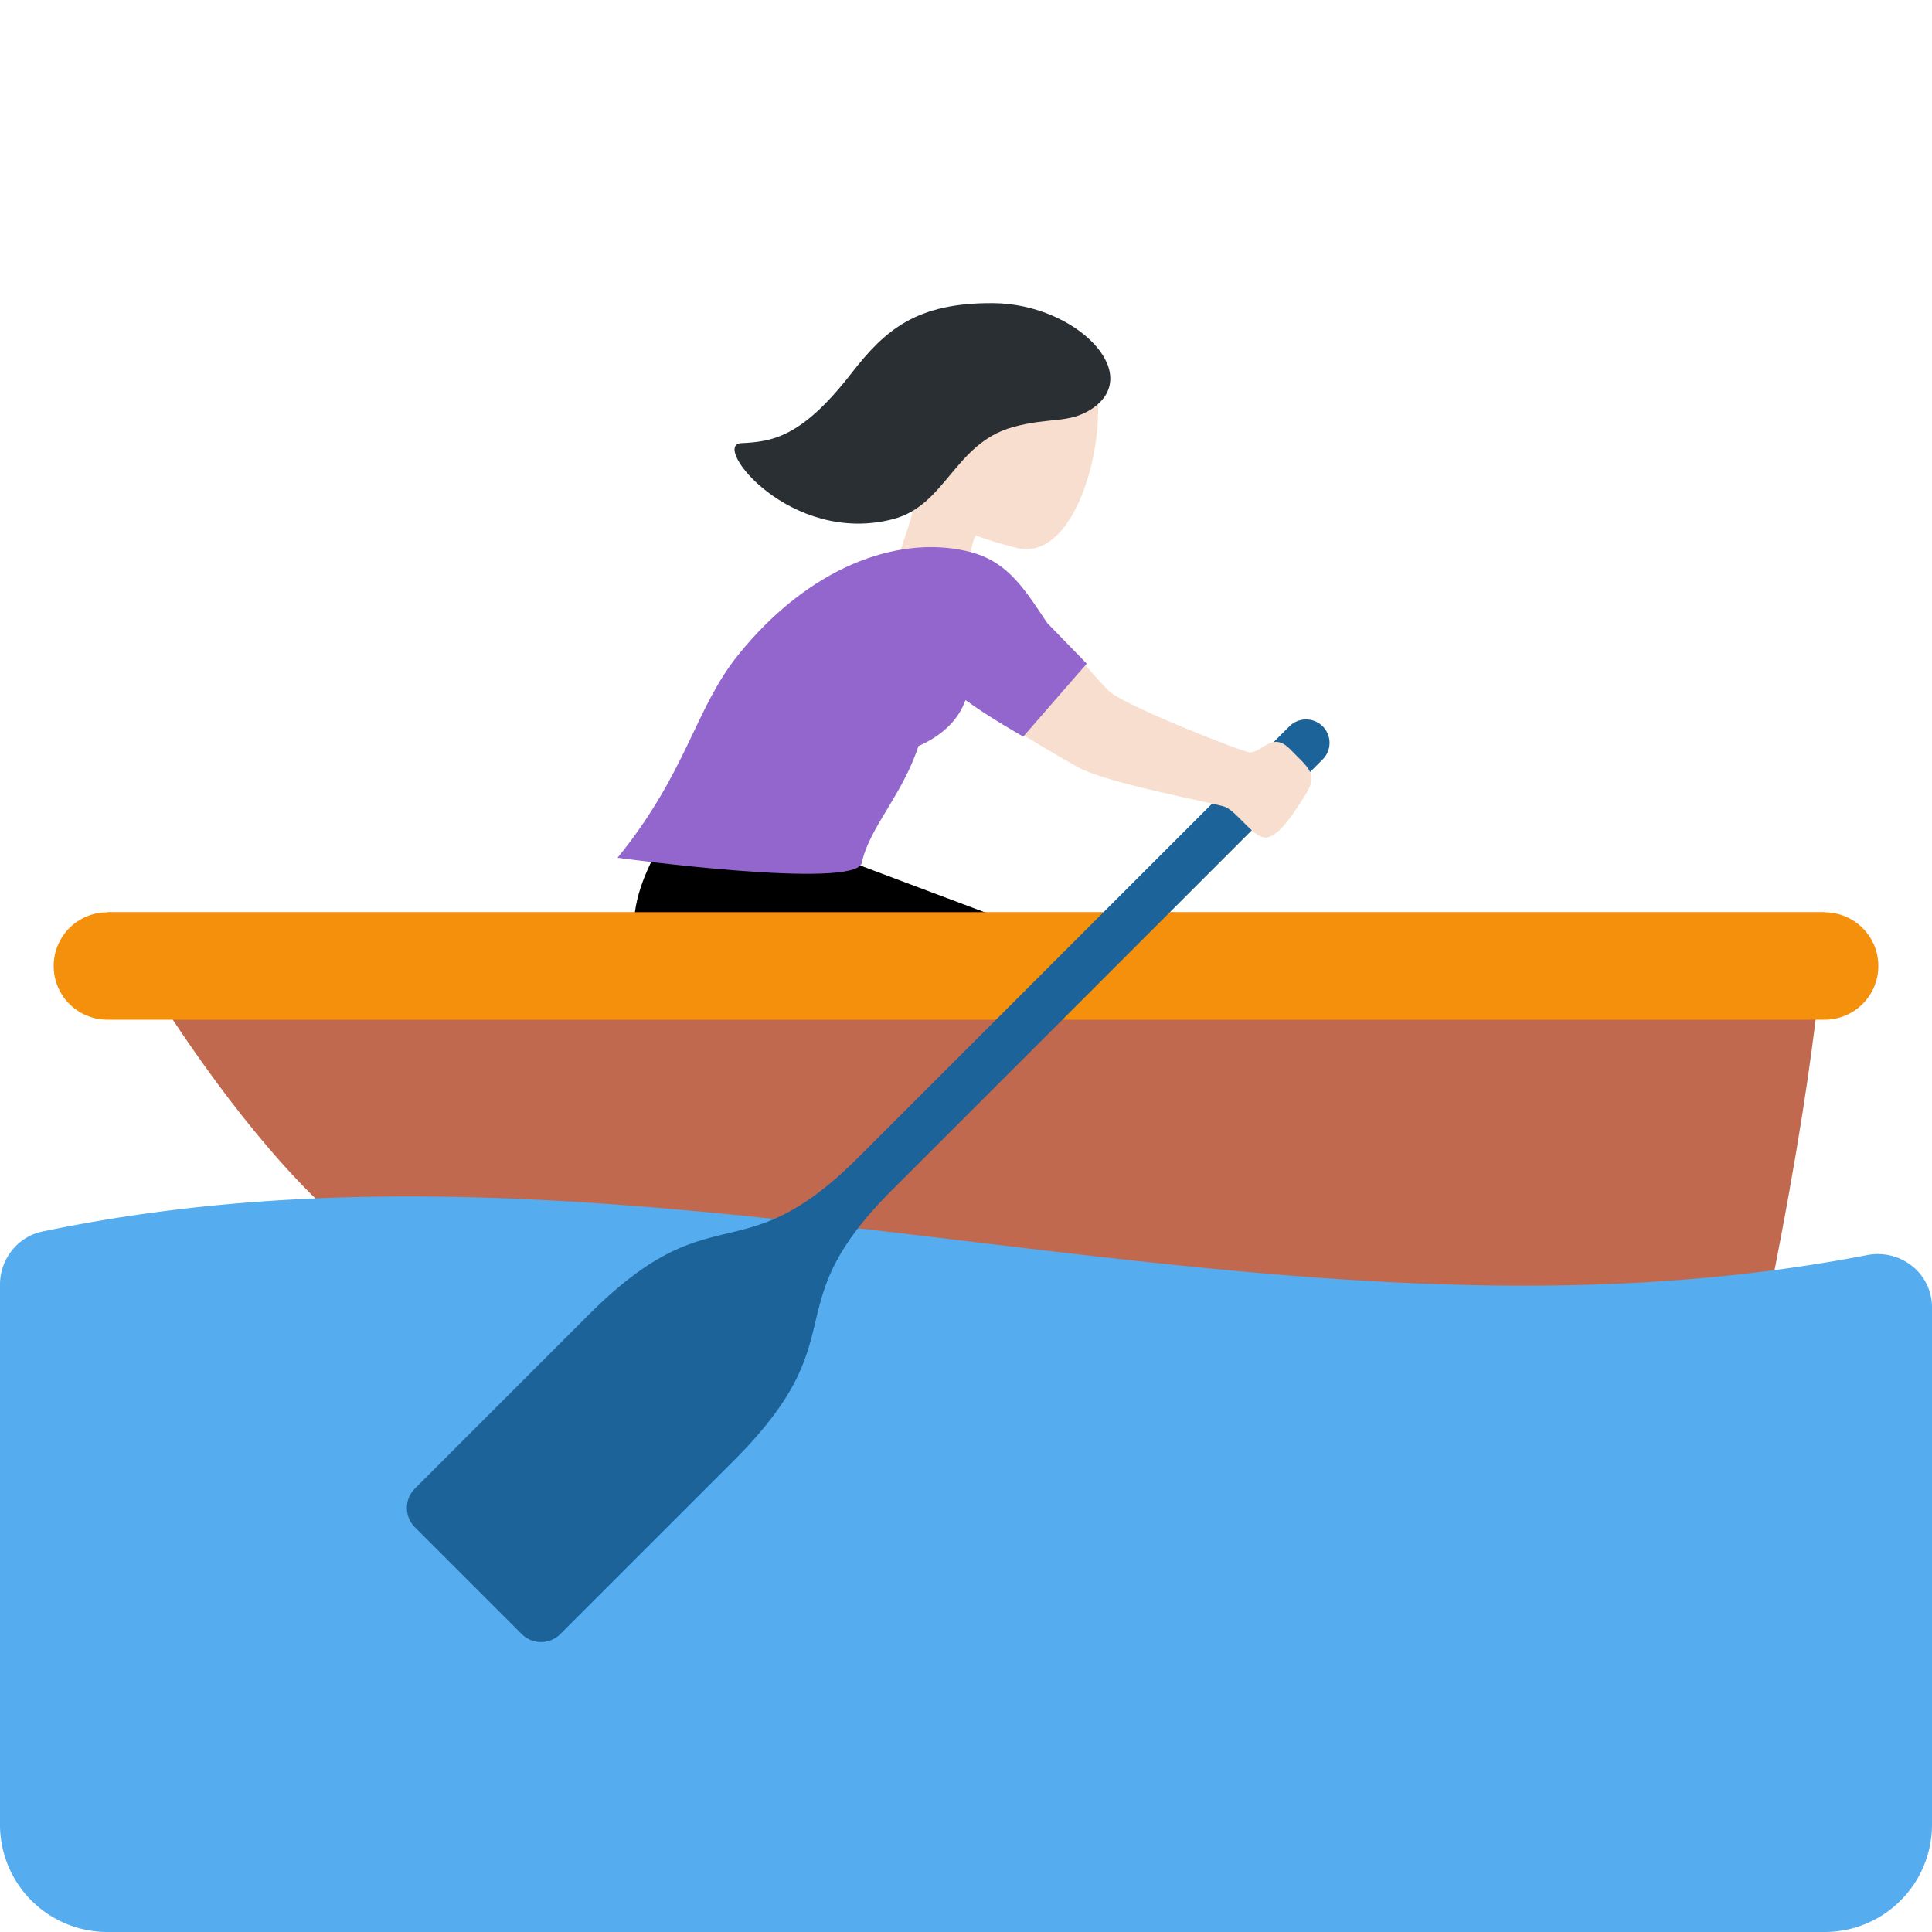 <svg xmlns="http://www.w3.org/2000/svg" width="3em" height="3em" viewBox="0 0 36 36"><path d="m15.356 15.875l3.083 1.158l-1.156 3.084s-4.55-1.004-5.259-2.113c-.709-1.111.602-2.729.602-2.729z"/><path fill="#C1694F" d="M2 17h32s0 2-1 7c-.86 4.302-21 1-24.601 0C5.316 23.144 2 17 2 17"/><path fill="#F4900C" d="M35 18a1 1 0 0 1-1 1H2a1 1 0 1 1 0-2h32a1 1 0 0 1 1 1"/><path fill="#55ACEE" d="M0 23.933V34a2 2 0 0 0 2 2h32a2 2 0 0 0 2-2v-9.637c0-.637-.585-1.097-1.21-.976c-11.333 2.19-22.667-2.809-34-.439c-.461.096-.79.514-.79.985"/><path fill="#1C6399" d="M24.646 13.533a.44.44 0 0 0-.619 0l-8.031 8.031c-2.225 2.224-2.691.599-5.033 2.941l-3.231 3.231a.51.51 0 0 0 0 .723l.994.994l.994.994c.2.2.523.2.722 0l3.231-3.231c2.342-2.342.717-2.809 2.941-5.033l8.031-8.031a.437.437 0 0 0 .001-.619"/><path fill="#F7DECE" d="M17.028 9.229a1.84 1.84 0 0 1-.388-.773c-.265-1.118.345-2.22 1.362-2.461s2.447.464 2.46 1.613c.013 1.141-.556 2.847-1.522 2.6a8 8 0 0 1-.754-.228c-.098.125-.153.592-.096.987c.147 1.008-1.245 1.167-1.391.157c-.116-.798.365-1.327.329-1.895"/><path fill="#292F33" d="M13.809 8.258c.568-.028 1.117-.092 2.056-1.302c.624-.804 1.207-1.32 2.649-1.307c1.531.014 2.814 1.317 1.831 1.969c-.429.284-.788.149-1.476.342c-1.081.303-1.245 1.453-2.221 1.711c-1.912.506-3.406-1.385-2.839-1.413"/><path fill="#F7DECE" d="M24.039 13.96c-.331-.341-.519.068-.754.058c-.139-.006-2.338-.872-2.623-1.143S19.557 11.549 18.733 11s-1.384-.171-1.597.237c-.282.541-.146 1.165.412 1.517c.397.25 1.755 1.106 2.535 1.54c.561.311 2.569.67 2.744.741c.236.095.555.618.787.57s.479-.425.719-.809c.239-.385.037-.495-.294-.836"/><path fill="#9266CC" d="m20.25 12.366l-.738-.759c-.482-.732-.789-1.183-1.524-1.344c-1.287-.284-2.912.308-4.222 1.927c-.829 1.024-.947 2.174-2.259 3.794c0 0 4.444.604 4.552.092c.137-.653.753-1.253 1.055-2.174c.78-.345.86-.869.88-.855c.447.326 1.073.678 1.073.678z"/></svg>